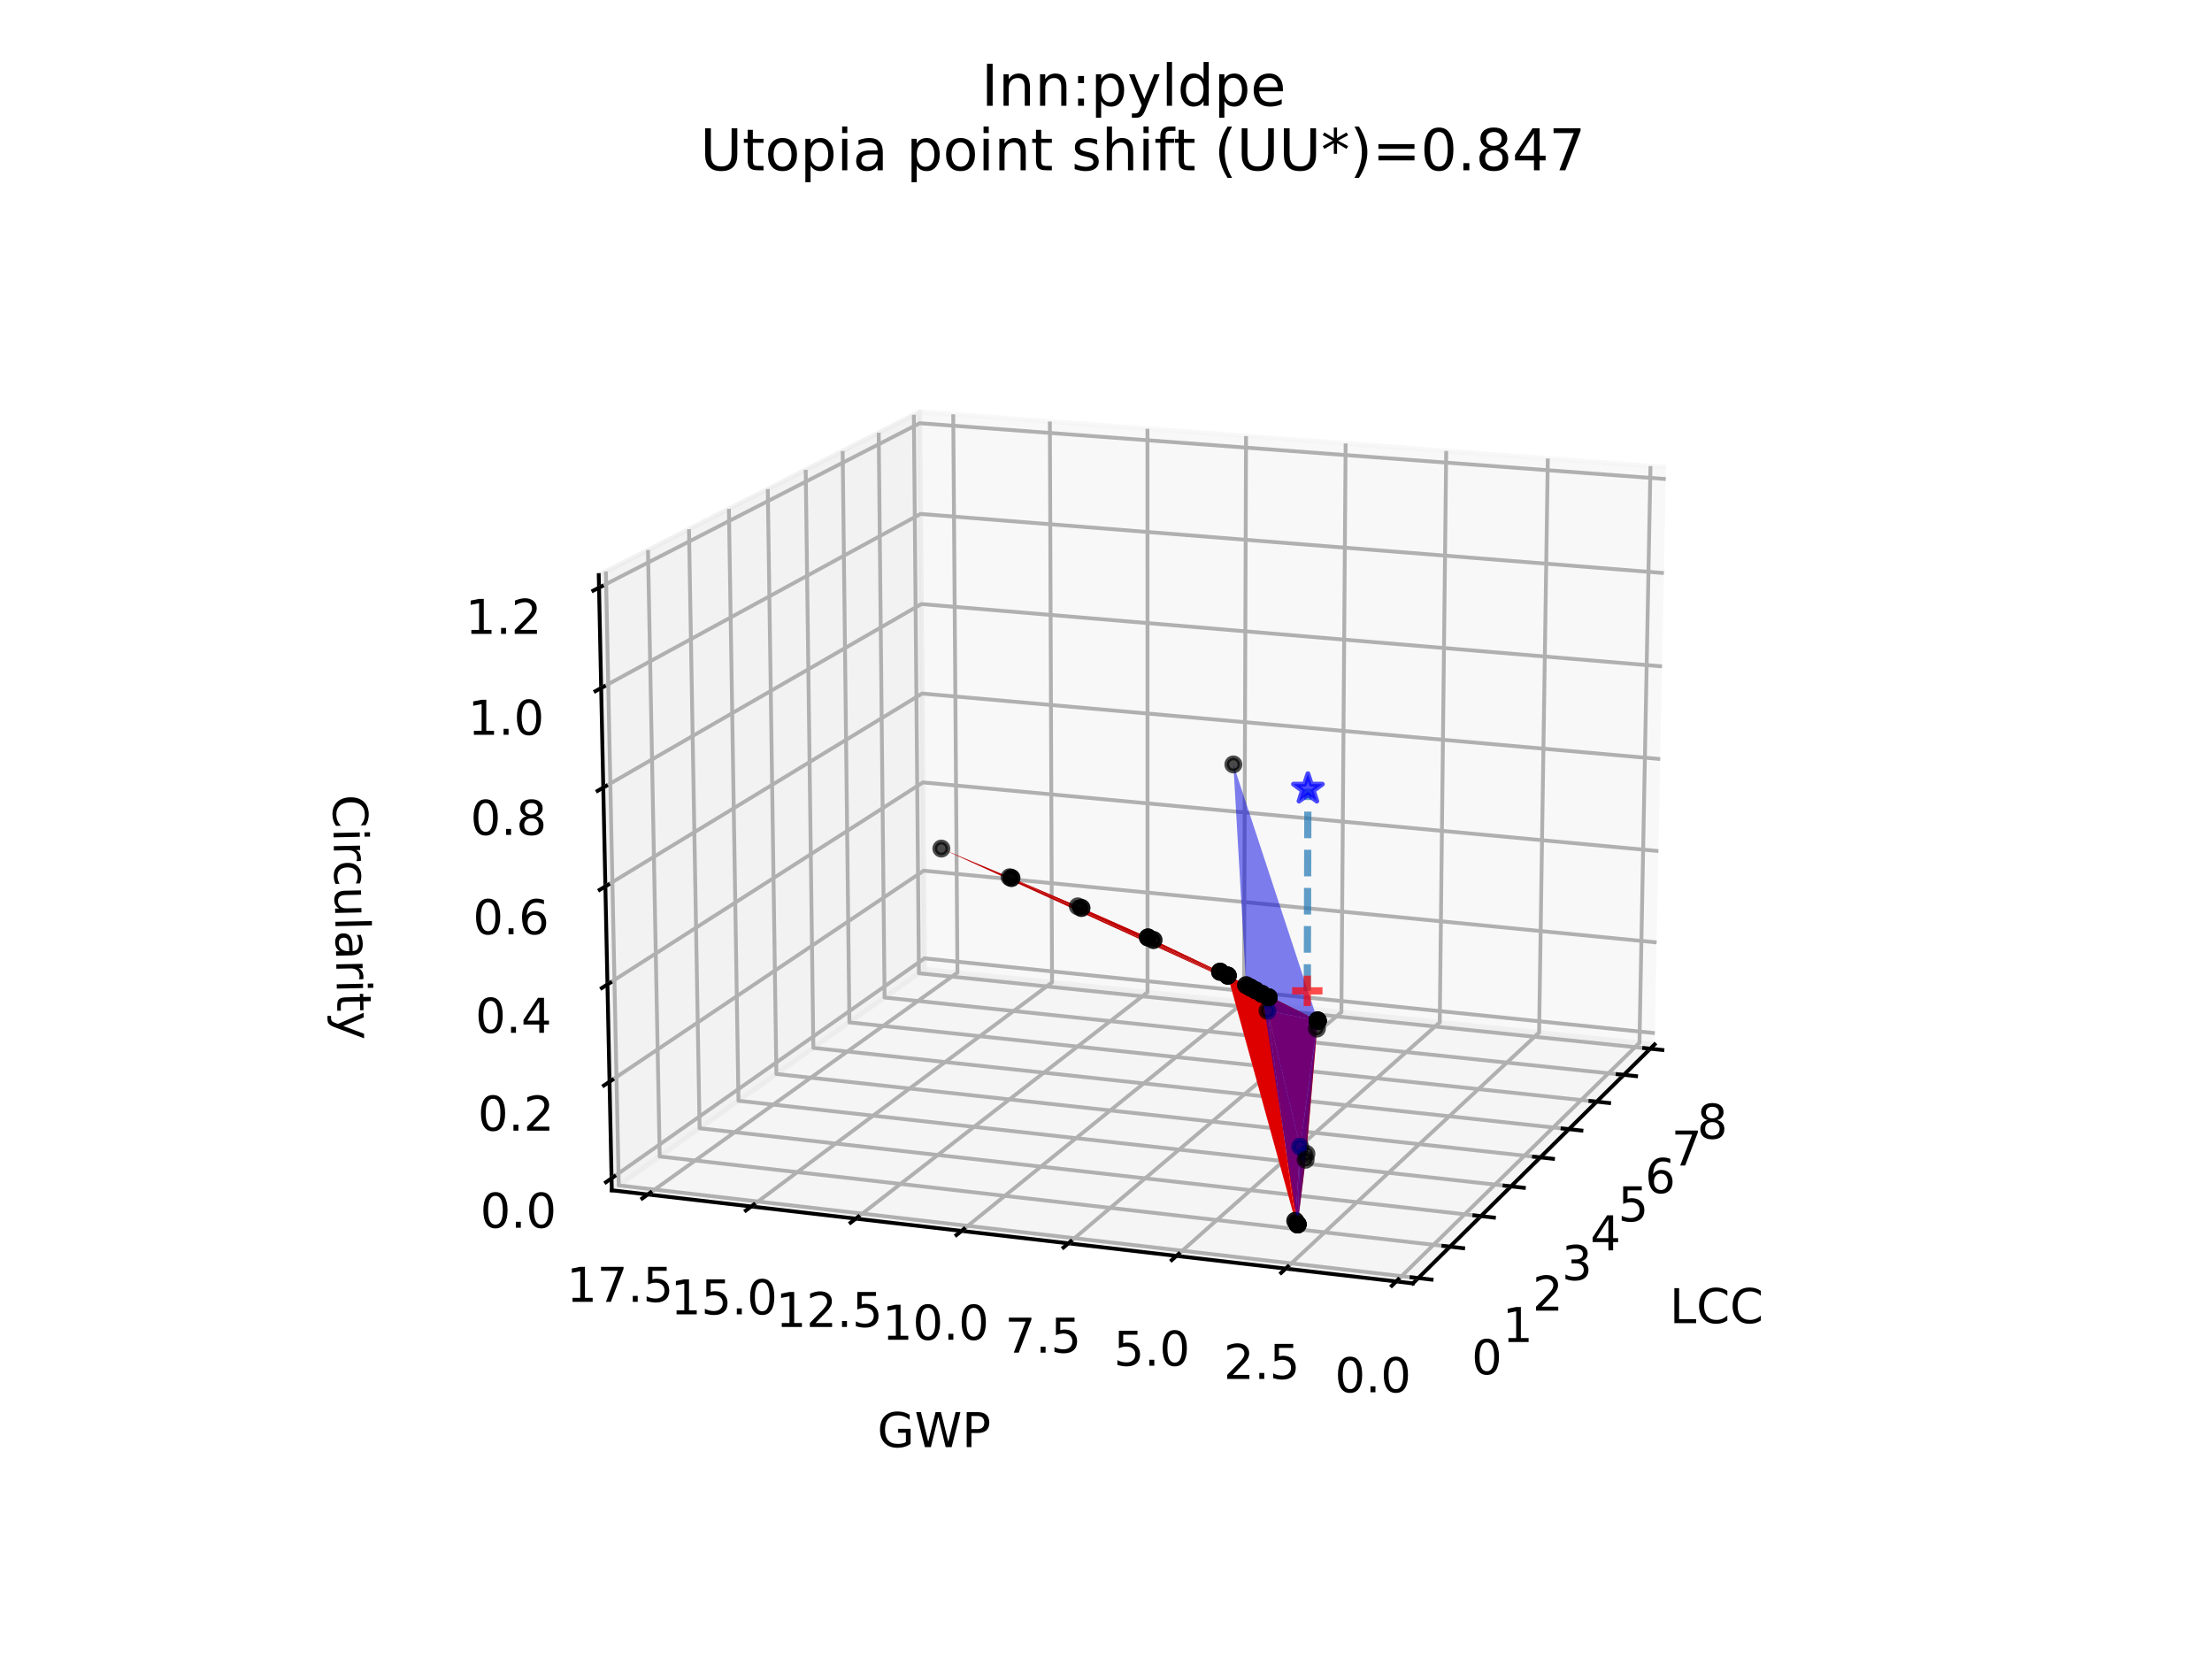 <?xml version="1.0" encoding="utf-8" standalone="no"?>
<!DOCTYPE svg PUBLIC "-//W3C//DTD SVG 1.1//EN"
  "http://www.w3.org/Graphics/SVG/1.1/DTD/svg11.dtd">
<!-- Created with matplotlib (https://matplotlib.org/) -->
<svg height="345.6pt" version="1.1" viewBox="0 0 460.8 345.6" width="460.8pt" xmlns="http://www.w3.org/2000/svg" xmlns:xlink="http://www.w3.org/1999/xlink">
 <defs>
  <style type="text/css">*{stroke-linecap:butt;stroke-linejoin:round;}</style>
 </defs>
 <g id="figure_1">
  <g id="patch_1">
   <path d="M 0 345.6 
L 460.8 345.6 
L 460.8 0 
L 0 0 
z
" style="fill:#ffffff;"/>
  </g>
  <g id="patch_2">
   <path d="M 103.104 307.584 
L 369.216 307.584 
L 369.216 41.472 
L 103.104 41.472 
z
" style="fill:#ffffff;"/>
  </g>
  <g id="pane3d_1">
   <g id="patch_3">
    <path d="M 344.681 217.574 
L 192.602 201.915 
L 191.576 85.791 
L 347.051 97.338 
" style="fill:#f2f2f2;opacity:0.5;stroke:#f2f2f2;stroke-linejoin:miter;"/>
   </g>
  </g>
  <g id="pane3d_2">
   <g id="patch_4">
    <path d="M 127.452 247.962 
L 192.602 201.915 
L 191.576 85.791 
L 124.732 119.801 
" style="fill:#e6e6e6;opacity:0.5;stroke:#e6e6e6;stroke-linejoin:miter;"/>
   </g>
  </g>
  <g id="pane3d_3">
   <g id="patch_5">
    <path d="M 294.32 267.355 
L 344.681 217.574 
L 192.602 201.915 
L 127.452 247.962 
" style="fill:#ececec;opacity:0.5;stroke:#ececec;stroke-linejoin:miter;"/>
   </g>
  </g>
  <g id="axis3d_1">
   <g id="line2d_1">
    <path d="M 344.681 217.574 
L 294.32 267.355 
" style="fill:none;stroke:#000000;stroke-linecap:square;stroke-width:0.8;"/>
   </g>
   <g id="text_1">
    <!-- LCC -->
    <g transform="translate(347.82 275.633)scale(0.1 -0.1)">
     <defs>
      <path d="M 9.812 72.906 
L 19.672 72.906 
L 19.672 8.297 
L 55.172 8.297 
L 55.172 0 
L 9.812 0 
z
" id="DejaVuSans-76"/>
      <path d="M 64.406 67.281 
L 64.406 56.891 
Q 59.422 61.531 53.781 63.812 
Q 48.141 66.109 41.797 66.109 
Q 29.297 66.109 22.656 58.469 
Q 16.016 50.828 16.016 36.375 
Q 16.016 21.969 22.656 14.328 
Q 29.297 6.688 41.797 6.688 
Q 48.141 6.688 53.781 8.984 
Q 59.422 11.281 64.406 15.922 
L 64.406 5.609 
Q 59.234 2.094 53.438 0.328 
Q 47.656 -1.422 41.219 -1.422 
Q 24.656 -1.422 15.125 8.703 
Q 5.609 18.844 5.609 36.375 
Q 5.609 53.953 15.125 64.078 
Q 24.656 74.219 41.219 74.219 
Q 47.75 74.219 53.531 72.484 
Q 59.328 70.75 64.406 67.281 
z
" id="DejaVuSans-67"/>
     </defs>
     <use xlink:href="#DejaVuSans-76"/>
     <use x="55.713" xlink:href="#DejaVuSans-67"/>
     <use x="125.537" xlink:href="#DejaVuSans-67"/>
    </g>
   </g>
   <g id="Line3DCollection_1">
    <path d="M 295.441 266.247 
L 128.896 246.941 
L 126.217 119.045 
" style="fill:none;stroke:#b0b0b0;stroke-width:0.8;"/>
    <path d="M 302.058 259.706 
L 137.427 240.912 
L 134.988 114.583 
" style="fill:none;stroke:#b0b0b0;stroke-width:0.8;"/>
    <path d="M 308.498 253.34 
L 145.739 235.037 
L 143.526 110.238 
" style="fill:none;stroke:#b0b0b0;stroke-width:0.8;"/>
    <path d="M 314.767 247.143 
L 153.838 229.313 
L 151.843 106.007 
" style="fill:none;stroke:#b0b0b0;stroke-width:0.8;"/>
    <path d="M 320.872 241.108 
L 161.734 223.732 
L 159.945 101.884 
" style="fill:none;stroke:#b0b0b0;stroke-width:0.8;"/>
    <path d="M 326.82 235.229 
L 169.434 218.29 
L 167.842 97.867 
" style="fill:none;stroke:#b0b0b0;stroke-width:0.8;"/>
    <path d="M 332.616 229.5 
L 176.944 212.982 
L 175.541 93.95 
" style="fill:none;stroke:#b0b0b0;stroke-width:0.8;"/>
    <path d="M 338.266 223.915 
L 184.273 207.802 
L 183.049 90.13 
" style="fill:none;stroke:#b0b0b0;stroke-width:0.8;"/>
    <path d="M 343.776 218.468 
L 191.427 202.746 
L 190.373 86.403 
" style="fill:none;stroke:#b0b0b0;stroke-width:0.8;"/>
   </g>
   <g id="xtick_1">
    <g id="line2d_2">
     <path d="M 294.053 266.086 
L 298.219 266.569 
" style="fill:none;stroke:#000000;stroke-linecap:square;stroke-width:0.8;"/>
    </g>
    <g id="text_2">
     <!-- 0 -->
     <g transform="translate(306.563 286.288)scale(0.1 -0.1)">
      <defs>
       <path d="M 31.781 66.406 
Q 24.172 66.406 20.328 58.906 
Q 16.5 51.422 16.5 36.375 
Q 16.5 21.391 20.328 13.891 
Q 24.172 6.391 31.781 6.391 
Q 39.453 6.391 43.281 13.891 
Q 47.125 21.391 47.125 36.375 
Q 47.125 51.422 43.281 58.906 
Q 39.453 66.406 31.781 66.406 
z
M 31.781 74.219 
Q 44.047 74.219 50.516 64.516 
Q 56.984 54.828 56.984 36.375 
Q 56.984 17.969 50.516 8.266 
Q 44.047 -1.422 31.781 -1.422 
Q 19.531 -1.422 13.062 8.266 
Q 6.594 17.969 6.594 36.375 
Q 6.594 54.828 13.062 64.516 
Q 19.531 74.219 31.781 74.219 
z
" id="DejaVuSans-48"/>
      </defs>
      <use xlink:href="#DejaVuSans-48"/>
     </g>
    </g>
   </g>
   <g id="xtick_2">
    <g id="line2d_3">
     <path d="M 300.687 259.549 
L 304.803 260.019 
" style="fill:none;stroke:#000000;stroke-linecap:square;stroke-width:0.8;"/>
    </g>
    <g id="text_3">
     <!-- 1 -->
     <g transform="translate(312.995 279.568)scale(0.1 -0.1)">
      <defs>
       <path d="M 12.406 8.297 
L 28.516 8.297 
L 28.516 63.922 
L 10.984 60.406 
L 10.984 69.391 
L 28.422 72.906 
L 38.281 72.906 
L 38.281 8.297 
L 54.391 8.297 
L 54.391 0 
L 12.406 0 
z
" id="DejaVuSans-49"/>
      </defs>
      <use xlink:href="#DejaVuSans-49"/>
     </g>
    </g>
   </g>
   <g id="xtick_3">
    <g id="line2d_4">
     <path d="M 307.143 253.188 
L 311.21 253.645 
" style="fill:none;stroke:#000000;stroke-linecap:square;stroke-width:0.8;"/>
    </g>
    <g id="text_4">
     <!-- 2 -->
     <g transform="translate(319.254 273.029)scale(0.1 -0.1)">
      <defs>
       <path d="M 19.188 8.297 
L 53.609 8.297 
L 53.609 0 
L 7.328 0 
L 7.328 8.297 
Q 12.938 14.109 22.625 23.891 
Q 32.328 33.688 34.812 36.531 
Q 39.547 41.844 41.422 45.531 
Q 43.312 49.219 43.312 52.781 
Q 43.312 58.594 39.234 62.25 
Q 35.156 65.922 28.609 65.922 
Q 23.969 65.922 18.812 64.312 
Q 13.672 62.703 7.812 59.422 
L 7.812 69.391 
Q 13.766 71.781 18.938 73 
Q 24.125 74.219 28.422 74.219 
Q 39.75 74.219 46.484 68.547 
Q 53.219 62.891 53.219 53.422 
Q 53.219 48.922 51.531 44.891 
Q 49.859 40.875 45.406 35.406 
Q 44.188 33.984 37.641 27.219 
Q 31.109 20.453 19.188 8.297 
z
" id="DejaVuSans-50"/>
      </defs>
      <use xlink:href="#DejaVuSans-50"/>
     </g>
    </g>
   </g>
   <g id="xtick_4">
    <g id="line2d_5">
     <path d="M 313.428 246.995 
L 317.447 247.44 
" style="fill:none;stroke:#000000;stroke-linecap:square;stroke-width:0.8;"/>
    </g>
    <g id="text_5">
     <!-- 3 -->
     <g transform="translate(325.347 266.663)scale(0.1 -0.1)">
      <defs>
       <path d="M 40.578 39.312 
Q 47.656 37.797 51.625 33 
Q 55.609 28.219 55.609 21.188 
Q 55.609 10.406 48.188 4.484 
Q 40.766 -1.422 27.094 -1.422 
Q 22.516 -1.422 17.656 -0.516 
Q 12.797 0.391 7.625 2.203 
L 7.625 11.719 
Q 11.719 9.328 16.594 8.109 
Q 21.484 6.891 26.812 6.891 
Q 36.078 6.891 40.938 10.547 
Q 45.797 14.203 45.797 21.188 
Q 45.797 27.641 41.281 31.266 
Q 36.766 34.906 28.719 34.906 
L 20.219 34.906 
L 20.219 43.016 
L 29.109 43.016 
Q 36.375 43.016 40.234 45.922 
Q 44.094 48.828 44.094 54.297 
Q 44.094 59.906 40.109 62.906 
Q 36.141 65.922 28.719 65.922 
Q 24.656 65.922 20.016 65.031 
Q 15.375 64.156 9.812 62.312 
L 9.812 71.094 
Q 15.438 72.656 20.344 73.438 
Q 25.25 74.219 29.594 74.219 
Q 40.828 74.219 47.359 69.109 
Q 53.906 64.016 53.906 55.328 
Q 53.906 49.266 50.438 45.094 
Q 46.969 40.922 40.578 39.312 
z
" id="DejaVuSans-51"/>
      </defs>
      <use xlink:href="#DejaVuSans-51"/>
     </g>
    </g>
   </g>
   <g id="xtick_5">
    <g id="line2d_6">
     <path d="M 319.549 240.964 
L 323.521 241.398 
" style="fill:none;stroke:#000000;stroke-linecap:square;stroke-width:0.8;"/>
    </g>
    <g id="text_6">
     <!-- 4 -->
     <g transform="translate(331.28 260.464)scale(0.1 -0.1)">
      <defs>
       <path d="M 37.797 64.312 
L 12.891 25.391 
L 37.797 25.391 
z
M 35.203 72.906 
L 47.609 72.906 
L 47.609 25.391 
L 58.016 25.391 
L 58.016 17.188 
L 47.609 17.188 
L 47.609 0 
L 37.797 0 
L 37.797 17.188 
L 4.891 17.188 
L 4.891 26.703 
z
" id="DejaVuSans-52"/>
      </defs>
      <use xlink:href="#DejaVuSans-52"/>
     </g>
    </g>
   </g>
   <g id="xtick_6">
    <g id="line2d_7">
     <path d="M 325.512 235.089 
L 329.438 235.511 
" style="fill:none;stroke:#000000;stroke-linecap:square;stroke-width:0.8;"/>
    </g>
    <g id="text_7">
     <!-- 5 -->
     <g transform="translate(337.06 254.425)scale(0.1 -0.1)">
      <defs>
       <path d="M 10.797 72.906 
L 49.516 72.906 
L 49.516 64.594 
L 19.828 64.594 
L 19.828 46.734 
Q 21.969 47.469 24.109 47.828 
Q 26.266 48.188 28.422 48.188 
Q 40.625 48.188 47.75 41.5 
Q 54.891 34.812 54.891 23.391 
Q 54.891 11.625 47.562 5.094 
Q 40.234 -1.422 26.906 -1.422 
Q 22.312 -1.422 17.547 -0.641 
Q 12.797 0.141 7.719 1.703 
L 7.719 11.625 
Q 12.109 9.234 16.797 8.062 
Q 21.484 6.891 26.703 6.891 
Q 35.156 6.891 40.078 11.328 
Q 45.016 15.766 45.016 23.391 
Q 45.016 31 40.078 35.438 
Q 35.156 39.891 26.703 39.891 
Q 22.75 39.891 18.812 39.016 
Q 14.891 38.141 10.797 36.281 
z
" id="DejaVuSans-53"/>
      </defs>
      <use xlink:href="#DejaVuSans-53"/>
     </g>
    </g>
   </g>
   <g id="xtick_7">
    <g id="line2d_8">
     <path d="M 331.322 229.363 
L 335.204 229.775 
" style="fill:none;stroke:#000000;stroke-linecap:square;stroke-width:0.8;"/>
    </g>
    <g id="text_8">
     <!-- 6 -->
     <g transform="translate(342.692 248.54)scale(0.1 -0.1)">
      <defs>
       <path d="M 33.016 40.375 
Q 26.375 40.375 22.484 35.828 
Q 18.609 31.297 18.609 23.391 
Q 18.609 15.531 22.484 10.953 
Q 26.375 6.391 33.016 6.391 
Q 39.656 6.391 43.531 10.953 
Q 47.406 15.531 47.406 23.391 
Q 47.406 31.297 43.531 35.828 
Q 39.656 40.375 33.016 40.375 
z
M 52.594 71.297 
L 52.594 62.312 
Q 48.875 64.062 45.094 64.984 
Q 41.312 65.922 37.594 65.922 
Q 27.828 65.922 22.672 59.328 
Q 17.531 52.734 16.797 39.406 
Q 19.672 43.656 24.016 45.922 
Q 28.375 48.188 33.594 48.188 
Q 44.578 48.188 50.953 41.516 
Q 57.328 34.859 57.328 23.391 
Q 57.328 12.156 50.688 5.359 
Q 44.047 -1.422 33.016 -1.422 
Q 20.359 -1.422 13.672 8.266 
Q 6.984 17.969 6.984 36.375 
Q 6.984 53.656 15.188 63.938 
Q 23.391 74.219 37.203 74.219 
Q 40.922 74.219 44.703 73.484 
Q 48.484 72.75 52.594 71.297 
z
" id="DejaVuSans-54"/>
      </defs>
      <use xlink:href="#DejaVuSans-54"/>
     </g>
    </g>
   </g>
   <g id="xtick_8">
    <g id="line2d_9">
     <path d="M 336.987 223.781 
L 340.825 224.182 
" style="fill:none;stroke:#000000;stroke-linecap:square;stroke-width:0.8;"/>
    </g>
    <g id="text_9">
     <!-- 7 -->
     <g transform="translate(348.183 242.803)scale(0.1 -0.1)">
      <defs>
       <path d="M 8.203 72.906 
L 55.078 72.906 
L 55.078 68.703 
L 28.609 0 
L 18.312 0 
L 43.219 64.594 
L 8.203 64.594 
z
" id="DejaVuSans-55"/>
      </defs>
      <use xlink:href="#DejaVuSans-55"/>
     </g>
    </g>
   </g>
   <g id="xtick_9">
    <g id="line2d_10">
     <path d="M 342.511 218.338 
L 346.306 218.729 
" style="fill:none;stroke:#000000;stroke-linecap:square;stroke-width:0.8;"/>
    </g>
    <g id="text_10">
     <!-- 8 -->
     <g transform="translate(353.537 237.209)scale(0.1 -0.1)">
      <defs>
       <path d="M 31.781 34.625 
Q 24.75 34.625 20.719 30.859 
Q 16.703 27.094 16.703 20.516 
Q 16.703 13.922 20.719 10.156 
Q 24.75 6.391 31.781 6.391 
Q 38.812 6.391 42.859 10.172 
Q 46.922 13.969 46.922 20.516 
Q 46.922 27.094 42.891 30.859 
Q 38.875 34.625 31.781 34.625 
z
M 21.922 38.812 
Q 15.578 40.375 12.031 44.719 
Q 8.5 49.078 8.5 55.328 
Q 8.5 64.062 14.719 69.141 
Q 20.953 74.219 31.781 74.219 
Q 42.672 74.219 48.875 69.141 
Q 55.078 64.062 55.078 55.328 
Q 55.078 49.078 51.531 44.719 
Q 48 40.375 41.703 38.812 
Q 48.828 37.156 52.797 32.312 
Q 56.781 27.484 56.781 20.516 
Q 56.781 9.906 50.312 4.234 
Q 43.844 -1.422 31.781 -1.422 
Q 19.734 -1.422 13.25 4.234 
Q 6.781 9.906 6.781 20.516 
Q 6.781 27.484 10.781 32.312 
Q 14.797 37.156 21.922 38.812 
z
M 18.312 54.391 
Q 18.312 48.734 21.844 45.562 
Q 25.391 42.391 31.781 42.391 
Q 38.141 42.391 41.719 45.562 
Q 45.312 48.734 45.312 54.391 
Q 45.312 60.062 41.719 63.234 
Q 38.141 66.406 31.781 66.406 
Q 25.391 66.406 21.844 63.234 
Q 18.312 60.062 18.312 54.391 
z
" id="DejaVuSans-56"/>
      </defs>
      <use xlink:href="#DejaVuSans-56"/>
     </g>
    </g>
   </g>
  </g>
  <g id="axis3d_2">
   <g id="line2d_11">
    <path d="M 127.452 247.962 
L 294.32 267.355 
" style="fill:none;stroke:#000000;stroke-linecap:square;stroke-width:0.8;"/>
   </g>
   <g id="text_11">
    <!-- GWP -->
    <g transform="translate(182.763 301.46)scale(0.1 -0.1)">
     <defs>
      <path d="M 59.516 10.406 
L 59.516 29.984 
L 43.406 29.984 
L 43.406 38.094 
L 69.281 38.094 
L 69.281 6.781 
Q 63.578 2.734 56.688 0.656 
Q 49.812 -1.422 42 -1.422 
Q 24.906 -1.422 15.25 8.562 
Q 5.609 18.562 5.609 36.375 
Q 5.609 54.25 15.25 64.234 
Q 24.906 74.219 42 74.219 
Q 49.125 74.219 55.547 72.453 
Q 61.969 70.703 67.391 67.281 
L 67.391 56.781 
Q 61.922 61.422 55.766 63.766 
Q 49.609 66.109 42.828 66.109 
Q 29.438 66.109 22.719 58.641 
Q 16.016 51.172 16.016 36.375 
Q 16.016 21.625 22.719 14.156 
Q 29.438 6.688 42.828 6.688 
Q 48.047 6.688 52.141 7.594 
Q 56.25 8.5 59.516 10.406 
z
" id="DejaVuSans-71"/>
      <path d="M 3.328 72.906 
L 13.281 72.906 
L 28.609 11.281 
L 43.891 72.906 
L 54.984 72.906 
L 70.312 11.281 
L 85.594 72.906 
L 95.609 72.906 
L 77.297 0 
L 64.891 0 
L 49.516 63.281 
L 33.984 0 
L 21.578 0 
z
" id="DejaVuSans-87"/>
      <path d="M 19.672 64.797 
L 19.672 37.406 
L 32.078 37.406 
Q 38.969 37.406 42.719 40.969 
Q 46.484 44.531 46.484 51.125 
Q 46.484 57.672 42.719 61.234 
Q 38.969 64.797 32.078 64.797 
z
M 9.812 72.906 
L 32.078 72.906 
Q 44.344 72.906 50.609 67.359 
Q 56.891 61.812 56.891 51.125 
Q 56.891 40.328 50.609 34.812 
Q 44.344 29.297 32.078 29.297 
L 19.672 29.297 
L 19.672 0 
L 9.812 0 
z
" id="DejaVuSans-80"/>
     </defs>
     <use xlink:href="#DejaVuSans-71"/>
     <use x="77.49" xlink:href="#DejaVuSans-87"/>
     <use x="176.367" xlink:href="#DejaVuSans-80"/>
    </g>
   </g>
   <g id="Line3DCollection_2">
    <path d="M 343.825 97.098 
L 341.527 217.249 
L 290.846 266.951 
" style="fill:none;stroke:#b0b0b0;stroke-width:0.8;"/>
    <path d="M 322.44 95.51 
L 320.624 215.097 
L 267.831 264.276 
" style="fill:none;stroke:#b0b0b0;stroke-width:0.8;"/>
    <path d="M 301.272 93.938 
L 299.928 212.966 
L 245.071 261.631 
" style="fill:none;stroke:#b0b0b0;stroke-width:0.8;"/>
    <path d="M 280.318 92.382 
L 279.436 210.856 
L 222.561 259.015 
" style="fill:none;stroke:#b0b0b0;stroke-width:0.8;"/>
    <path d="M 259.575 90.841 
L 259.146 208.767 
L 200.296 256.428 
" style="fill:none;stroke:#b0b0b0;stroke-width:0.8;"/>
    <path d="M 239.039 89.316 
L 239.054 206.698 
L 178.274 253.868 
" style="fill:none;stroke:#b0b0b0;stroke-width:0.8;"/>
    <path d="M 218.706 87.806 
L 219.157 204.65 
L 156.49 251.336 
" style="fill:none;stroke:#b0b0b0;stroke-width:0.8;"/>
    <path d="M 198.575 86.311 
L 199.454 202.621 
L 134.94 248.832 
" style="fill:none;stroke:#b0b0b0;stroke-width:0.8;"/>
   </g>
   <g id="xtick_10">
    <g id="line2d_12">
     <path d="M 291.298 266.508 
L 289.94 267.84 
" style="fill:none;stroke:#000000;stroke-linecap:square;stroke-width:0.8;"/>
    </g>
    <g id="text_12">
     <!-- 0.0 -->
     <g transform="translate(278.065 290.034)scale(0.1 -0.1)">
      <defs>
       <path d="M 10.688 12.406 
L 21 12.406 
L 21 0 
L 10.688 0 
z
" id="DejaVuSans-46"/>
      </defs>
      <use xlink:href="#DejaVuSans-48"/>
      <use x="63.623" xlink:href="#DejaVuSans-46"/>
      <use x="95.41" xlink:href="#DejaVuSans-48"/>
     </g>
    </g>
   </g>
   <g id="xtick_11">
    <g id="line2d_13">
     <path d="M 268.302 263.838 
L 266.888 265.155 
" style="fill:none;stroke:#000000;stroke-linecap:square;stroke-width:0.8;"/>
    </g>
    <g id="text_13">
     <!-- 2.5 -->
     <g transform="translate(254.904 287.253)scale(0.1 -0.1)">
      <use xlink:href="#DejaVuSans-50"/>
      <use x="63.623" xlink:href="#DejaVuSans-46"/>
      <use x="95.41" xlink:href="#DejaVuSans-53"/>
     </g>
    </g>
   </g>
   <g id="xtick_12">
    <g id="line2d_14">
     <path d="M 245.559 261.198 
L 244.091 262.5 
" style="fill:none;stroke:#000000;stroke-linecap:square;stroke-width:0.8;"/>
    </g>
    <g id="text_14">
     <!-- 5.0 -->
     <g transform="translate(232.001 284.502)scale(0.1 -0.1)">
      <use xlink:href="#DejaVuSans-53"/>
      <use x="63.623" xlink:href="#DejaVuSans-46"/>
      <use x="95.41" xlink:href="#DejaVuSans-48"/>
     </g>
    </g>
   </g>
   <g id="xtick_13">
    <g id="line2d_15">
     <path d="M 223.067 258.587 
L 221.546 259.874 
" style="fill:none;stroke:#000000;stroke-linecap:square;stroke-width:0.8;"/>
    </g>
    <g id="text_15">
     <!-- 7.5 -->
     <g transform="translate(209.351 281.782)scale(0.1 -0.1)">
      <use xlink:href="#DejaVuSans-55"/>
      <use x="63.623" xlink:href="#DejaVuSans-46"/>
      <use x="95.41" xlink:href="#DejaVuSans-53"/>
     </g>
    </g>
   </g>
   <g id="xtick_14">
    <g id="line2d_16">
     <path d="M 200.82 256.004 
L 199.247 257.278 
" style="fill:none;stroke:#000000;stroke-linecap:square;stroke-width:0.8;"/>
    </g>
    <g id="text_16">
     <!-- 10.0 -->
     <g transform="translate(183.77 279.092)scale(0.1 -0.1)">
      <use xlink:href="#DejaVuSans-49"/>
      <use x="63.623" xlink:href="#DejaVuSans-48"/>
      <use x="127.246" xlink:href="#DejaVuSans-46"/>
      <use x="159.033" xlink:href="#DejaVuSans-48"/>
     </g>
    </g>
   </g>
   <g id="xtick_15">
    <g id="line2d_17">
     <path d="M 178.814 253.449 
L 177.191 254.709 
" style="fill:none;stroke:#000000;stroke-linecap:square;stroke-width:0.8;"/>
    </g>
    <g id="text_17">
     <!-- 12.5 -->
     <g transform="translate(161.615 276.431)scale(0.1 -0.1)">
      <use xlink:href="#DejaVuSans-49"/>
      <use x="63.623" xlink:href="#DejaVuSans-50"/>
      <use x="127.246" xlink:href="#DejaVuSans-46"/>
      <use x="159.033" xlink:href="#DejaVuSans-53"/>
     </g>
    </g>
   </g>
   <g id="xtick_16">
    <g id="line2d_18">
     <path d="M 157.047 250.922 
L 155.374 252.168 
" style="fill:none;stroke:#000000;stroke-linecap:square;stroke-width:0.8;"/>
    </g>
    <g id="text_18">
     <!-- 15.0 -->
     <g transform="translate(139.702 273.8)scale(0.1 -0.1)">
      <use xlink:href="#DejaVuSans-49"/>
      <use x="63.623" xlink:href="#DejaVuSans-53"/>
      <use x="127.246" xlink:href="#DejaVuSans-46"/>
      <use x="159.033" xlink:href="#DejaVuSans-48"/>
     </g>
    </g>
   </g>
   <g id="xtick_17">
    <g id="line2d_19">
     <path d="M 135.513 248.422 
L 133.791 249.655 
" style="fill:none;stroke:#000000;stroke-linecap:square;stroke-width:0.8;"/>
    </g>
    <g id="text_19">
     <!-- 17.5 -->
     <g transform="translate(118.026 271.196)scale(0.1 -0.1)">
      <use xlink:href="#DejaVuSans-49"/>
      <use x="63.623" xlink:href="#DejaVuSans-55"/>
      <use x="127.246" xlink:href="#DejaVuSans-46"/>
      <use x="159.033" xlink:href="#DejaVuSans-53"/>
     </g>
    </g>
   </g>
  </g>
  <g id="axis3d_3">
   <g id="line2d_20">
    <path d="M 127.452 247.962 
L 124.732 119.801 
" style="fill:none;stroke:#000000;stroke-linecap:square;stroke-width:0.8;"/>
   </g>
   <g id="text_20">
    <!-- Circularity -->
    <g transform="translate(69.309 165.61)rotate(-271.216)scale(0.1 -0.1)">
     <defs>
      <path d="M 9.422 54.688 
L 18.406 54.688 
L 18.406 0 
L 9.422 0 
z
M 9.422 75.984 
L 18.406 75.984 
L 18.406 64.594 
L 9.422 64.594 
z
" id="DejaVuSans-105"/>
      <path d="M 41.109 46.297 
Q 39.594 47.172 37.812 47.578 
Q 36.031 48 33.891 48 
Q 26.266 48 22.188 43.047 
Q 18.109 38.094 18.109 28.812 
L 18.109 0 
L 9.078 0 
L 9.078 54.688 
L 18.109 54.688 
L 18.109 46.188 
Q 20.953 51.172 25.484 53.578 
Q 30.031 56 36.531 56 
Q 37.453 56 38.578 55.875 
Q 39.703 55.766 41.062 55.516 
z
" id="DejaVuSans-114"/>
      <path d="M 48.781 52.594 
L 48.781 44.188 
Q 44.969 46.297 41.141 47.344 
Q 37.312 48.391 33.406 48.391 
Q 24.656 48.391 19.812 42.844 
Q 14.984 37.312 14.984 27.297 
Q 14.984 17.281 19.812 11.734 
Q 24.656 6.203 33.406 6.203 
Q 37.312 6.203 41.141 7.25 
Q 44.969 8.297 48.781 10.406 
L 48.781 2.094 
Q 45.016 0.344 40.984 -0.531 
Q 36.969 -1.422 32.422 -1.422 
Q 20.062 -1.422 12.781 6.344 
Q 5.516 14.109 5.516 27.297 
Q 5.516 40.672 12.859 48.328 
Q 20.219 56 33.016 56 
Q 37.156 56 41.109 55.141 
Q 45.062 54.297 48.781 52.594 
z
" id="DejaVuSans-99"/>
      <path d="M 8.5 21.578 
L 8.5 54.688 
L 17.484 54.688 
L 17.484 21.922 
Q 17.484 14.156 20.5 10.266 
Q 23.531 6.391 29.594 6.391 
Q 36.859 6.391 41.078 11.031 
Q 45.312 15.672 45.312 23.688 
L 45.312 54.688 
L 54.297 54.688 
L 54.297 0 
L 45.312 0 
L 45.312 8.406 
Q 42.047 3.422 37.719 1 
Q 33.406 -1.422 27.688 -1.422 
Q 18.266 -1.422 13.375 4.438 
Q 8.5 10.297 8.5 21.578 
z
M 31.109 56 
z
" id="DejaVuSans-117"/>
      <path d="M 9.422 75.984 
L 18.406 75.984 
L 18.406 0 
L 9.422 0 
z
" id="DejaVuSans-108"/>
      <path d="M 34.281 27.484 
Q 23.391 27.484 19.188 25 
Q 14.984 22.516 14.984 16.5 
Q 14.984 11.719 18.141 8.906 
Q 21.297 6.109 26.703 6.109 
Q 34.188 6.109 38.703 11.406 
Q 43.219 16.703 43.219 25.484 
L 43.219 27.484 
z
M 52.203 31.203 
L 52.203 0 
L 43.219 0 
L 43.219 8.297 
Q 40.141 3.328 35.547 0.953 
Q 30.953 -1.422 24.312 -1.422 
Q 15.922 -1.422 10.953 3.297 
Q 6 8.016 6 15.922 
Q 6 25.141 12.172 29.828 
Q 18.359 34.516 30.609 34.516 
L 43.219 34.516 
L 43.219 35.406 
Q 43.219 41.609 39.141 45 
Q 35.062 48.391 27.688 48.391 
Q 23 48.391 18.547 47.266 
Q 14.109 46.141 10.016 43.891 
L 10.016 52.203 
Q 14.938 54.109 19.578 55.047 
Q 24.219 56 28.609 56 
Q 40.484 56 46.344 49.844 
Q 52.203 43.703 52.203 31.203 
z
" id="DejaVuSans-97"/>
      <path d="M 18.312 70.219 
L 18.312 54.688 
L 36.812 54.688 
L 36.812 47.703 
L 18.312 47.703 
L 18.312 18.016 
Q 18.312 11.328 20.141 9.422 
Q 21.969 7.516 27.594 7.516 
L 36.812 7.516 
L 36.812 0 
L 27.594 0 
Q 17.188 0 13.234 3.875 
Q 9.281 7.766 9.281 18.016 
L 9.281 47.703 
L 2.688 47.703 
L 2.688 54.688 
L 9.281 54.688 
L 9.281 70.219 
z
" id="DejaVuSans-116"/>
      <path d="M 32.172 -5.078 
Q 28.375 -14.844 24.75 -17.812 
Q 21.141 -20.797 15.094 -20.797 
L 7.906 -20.797 
L 7.906 -13.281 
L 13.188 -13.281 
Q 16.891 -13.281 18.938 -11.516 
Q 21 -9.766 23.484 -3.219 
L 25.094 0.875 
L 2.984 54.688 
L 12.5 54.688 
L 29.594 11.922 
L 46.688 54.688 
L 56.203 54.688 
z
" id="DejaVuSans-121"/>
     </defs>
     <use xlink:href="#DejaVuSans-67"/>
     <use x="69.824" xlink:href="#DejaVuSans-105"/>
     <use x="97.607" xlink:href="#DejaVuSans-114"/>
     <use x="136.471" xlink:href="#DejaVuSans-99"/>
     <use x="191.451" xlink:href="#DejaVuSans-117"/>
     <use x="254.83" xlink:href="#DejaVuSans-108"/>
     <use x="282.613" xlink:href="#DejaVuSans-97"/>
     <use x="343.893" xlink:href="#DejaVuSans-114"/>
     <use x="385.006" xlink:href="#DejaVuSans-105"/>
     <use x="412.789" xlink:href="#DejaVuSans-116"/>
     <use x="451.998" xlink:href="#DejaVuSans-121"/>
    </g>
   </g>
   <g id="Line3DCollection_3">
    <path d="M 127.399 245.458 
L 192.582 199.641 
L 344.727 215.221 
" style="fill:none;stroke:#b0b0b0;stroke-width:0.8;"/>
    <path d="M 126.972 225.342 
L 192.421 181.379 
L 345.099 196.325 
" style="fill:none;stroke:#b0b0b0;stroke-width:0.8;"/>
    <path d="M 126.542 205.073 
L 192.258 162.992 
L 345.475 177.294 
" style="fill:none;stroke:#b0b0b0;stroke-width:0.8;"/>
    <path d="M 126.108 184.648 
L 192.095 144.478 
L 345.853 158.127 
" style="fill:none;stroke:#b0b0b0;stroke-width:0.8;"/>
    <path d="M 125.672 164.066 
L 191.93 125.836 
L 346.233 138.823 
" style="fill:none;stroke:#b0b0b0;stroke-width:0.8;"/>
    <path d="M 125.231 143.326 
L 191.764 107.065 
L 346.617 119.379 
" style="fill:none;stroke:#b0b0b0;stroke-width:0.8;"/>
    <path d="M 124.788 122.425 
L 191.597 88.163 
L 347.003 99.796 
" style="fill:none;stroke:#b0b0b0;stroke-width:0.8;"/>
   </g>
   <g id="xtick_18">
    <g id="line2d_21">
     <path d="M 127.978 245.051 
L 126.239 246.274 
" style="fill:none;stroke:#000000;stroke-linecap:square;stroke-width:0.8;"/>
    </g>
    <g id="text_21">
     <!-- 0.0 -->
     <g transform="translate(100.033 255.757)scale(0.1 -0.1)">
      <use xlink:href="#DejaVuSans-48"/>
      <use x="63.623" xlink:href="#DejaVuSans-46"/>
      <use x="95.41" xlink:href="#DejaVuSans-48"/>
     </g>
    </g>
   </g>
   <g id="xtick_19">
    <g id="line2d_22">
     <path d="M 127.553 224.952 
L 125.807 226.125 
" style="fill:none;stroke:#000000;stroke-linecap:square;stroke-width:0.8;"/>
    </g>
    <g id="text_22">
     <!-- 0.2 -->
     <g transform="translate(99.529 235.533)scale(0.1 -0.1)">
      <use xlink:href="#DejaVuSans-48"/>
      <use x="63.623" xlink:href="#DejaVuSans-46"/>
      <use x="95.41" xlink:href="#DejaVuSans-50"/>
     </g>
    </g>
   </g>
   <g id="xtick_20">
    <g id="line2d_23">
     <path d="M 127.126 204.699 
L 125.371 205.822 
" style="fill:none;stroke:#000000;stroke-linecap:square;stroke-width:0.8;"/>
    </g>
    <g id="text_23">
     <!-- 0.4 -->
     <g transform="translate(99.022 215.154)scale(0.1 -0.1)">
      <use xlink:href="#DejaVuSans-48"/>
      <use x="63.623" xlink:href="#DejaVuSans-46"/>
      <use x="95.41" xlink:href="#DejaVuSans-52"/>
     </g>
    </g>
   </g>
   <g id="xtick_21">
    <g id="line2d_24">
     <path d="M 126.695 184.291 
L 124.932 185.364 
" style="fill:none;stroke:#000000;stroke-linecap:square;stroke-width:0.8;"/>
    </g>
    <g id="text_24">
     <!-- 0.6 -->
     <g transform="translate(98.51 194.618)scale(0.1 -0.1)">
      <use xlink:href="#DejaVuSans-48"/>
      <use x="63.623" xlink:href="#DejaVuSans-46"/>
      <use x="95.41" xlink:href="#DejaVuSans-54"/>
     </g>
    </g>
   </g>
   <g id="xtick_22">
    <g id="line2d_25">
     <path d="M 126.261 163.726 
L 124.49 164.748 
" style="fill:none;stroke:#000000;stroke-linecap:square;stroke-width:0.8;"/>
    </g>
    <g id="text_25">
     <!-- 0.8 -->
     <g transform="translate(97.995 173.922)scale(0.1 -0.1)">
      <use xlink:href="#DejaVuSans-48"/>
      <use x="63.623" xlink:href="#DejaVuSans-46"/>
      <use x="95.41" xlink:href="#DejaVuSans-56"/>
     </g>
    </g>
   </g>
   <g id="xtick_23">
    <g id="line2d_26">
     <path d="M 125.823 143.003 
L 124.045 143.973 
" style="fill:none;stroke:#000000;stroke-linecap:square;stroke-width:0.8;"/>
    </g>
    <g id="text_26">
     <!-- 1.0 -->
     <g transform="translate(97.476 153.066)scale(0.1 -0.1)">
      <use xlink:href="#DejaVuSans-49"/>
      <use x="63.623" xlink:href="#DejaVuSans-46"/>
      <use x="95.41" xlink:href="#DejaVuSans-48"/>
     </g>
    </g>
   </g>
   <g id="xtick_24">
    <g id="line2d_27">
     <path d="M 125.382 122.12 
L 123.596 123.036 
" style="fill:none;stroke:#000000;stroke-linecap:square;stroke-width:0.8;"/>
    </g>
    <g id="text_27">
     <!-- 1.2 -->
     <g transform="translate(96.952 132.048)scale(0.1 -0.1)">
      <use xlink:href="#DejaVuSans-49"/>
      <use x="63.623" xlink:href="#DejaVuSans-46"/>
      <use x="95.41" xlink:href="#DejaVuSans-50"/>
     </g>
    </g>
   </g>
  </g>
  <g id="axes_1">
   <g id="line2d_28">
    <path clip-path="url(#pfa87265c58)" d="M 272.332 206.416 
L 272.461 164.332 
" style="fill:none;stroke:#1f77b4;stroke-dasharray:5.55,2.4;stroke-dashoffset:0;stroke-opacity:0.7;stroke-width:1.5;"/>
   </g>
   <g id="Poly3DCollection_1">
    <path clip-path="url(#pfa87265c58)" d="M 210.703 182.901 
L 210.326 182.74 
L 196.102 176.771 
z
" style="fill:#d60000;"/>
    <path clip-path="url(#pfa87265c58)" d="M 210.326 182.74 
L 274.485 212.586 
L 196.102 176.771 
z
" style="fill:#bd0000;"/>
    <path clip-path="url(#pfa87265c58)" d="M 274.485 212.586 
L 210.326 182.74 
L 210.703 182.901 
z
" style="fill:#be0000;"/>
    <path clip-path="url(#pfa87265c58)" d="M 224.527 188.809 
L 239.136 195.284 
L 225.285 189.142 
z
" style="fill:#d50000;"/>
    <path clip-path="url(#pfa87265c58)" d="M 255.756 203.232 
L 224.527 188.809 
L 210.703 182.901 
z
" style="fill:#cd0000;"/>
    <path clip-path="url(#pfa87265c58)" d="M 210.703 182.901 
L 224.527 188.809 
L 274.485 212.586 
z
" style="fill:#be0000;"/>
    <path clip-path="url(#pfa87265c58)" d="M 240.296 195.82 
L 239.136 195.284 
L 224.527 188.809 
z
" style="fill:#d00000;"/>
    <path clip-path="url(#pfa87265c58)" d="M 225.285 189.142 
L 274.485 212.586 
L 224.527 188.809 
z
" style="fill:#be0000;"/>
    <path clip-path="url(#pfa87265c58)" d="M 255.756 203.232 
L 240.296 195.82 
L 224.527 188.809 
z
" style="fill:#cd0000;"/>
    <path clip-path="url(#pfa87265c58)" d="M 239.136 195.284 
L 274.485 212.586 
L 225.285 189.142 
z
" style="fill:#be0000;"/>
    <path clip-path="url(#pfa87265c58)" d="M 239.136 195.284 
L 240.296 195.82 
L 274.485 212.586 
z
" style="fill:#bf0000;"/>
    <path clip-path="url(#pfa87265c58)" d="M 254.168 202.43 
L 240.296 195.82 
L 255.756 203.232 
z
" style="fill:#cf0000;"/>
    <path clip-path="url(#pfa87265c58)" d="M 274.485 212.586 
L 240.296 195.82 
L 254.168 202.43 
z
" style="fill:#c00000;"/>
    <path clip-path="url(#pfa87265c58)" d="M 264.034 210.575 
L 254.168 202.43 
L 255.756 203.232 
z
" style="fill:#b50000;"/>
    <path clip-path="url(#pfa87265c58)" d="M 255.756 203.232 
L 269.832 254.328 
L 264.034 210.575 
z
" style="fill:#de0000;"/>
    <path clip-path="url(#pfa87265c58)" d="M 274.485 212.586 
L 254.168 202.43 
L 264.034 210.575 
z
" style="fill:#ce0000;"/>
    <path clip-path="url(#pfa87265c58)" d="M 270.845 238.868 
L 264.034 210.575 
L 269.832 254.328 
z
" style="fill:#e20000;"/>
    <path clip-path="url(#pfa87265c58)" d="M 270.845 238.868 
L 269.832 254.328 
L 270.327 255.077 
z
" style="fill:#e80000;"/>
    <path clip-path="url(#pfa87265c58)" d="M 270.327 255.077 
L 272.151 240.363 
L 270.845 238.868 
z
" style="fill:#cd0000;"/>
    <path clip-path="url(#pfa87265c58)" d="M 274.485 212.586 
L 264.034 210.575 
L 270.845 238.868 
z
" style="fill:#e30000;"/>
    <path clip-path="url(#pfa87265c58)" d="M 272.151 240.363 
L 274.523 212.673 
L 270.845 238.868 
z
" style="fill:#d00000;"/>
    <path clip-path="url(#pfa87265c58)" d="M 270.845 238.868 
L 274.523 212.673 
L 274.485 212.586 
z
" style="fill:#bf0000;"/>
    <path clip-path="url(#pfa87265c58)" d="M 274.531 212.667 
L 274.534 212.664 
L 274.485 212.586 
z
" style="fill:#c30000;"/>
    <path clip-path="url(#pfa87265c58)" d="M 274.485 212.586 
L 274.523 212.673 
L 274.531 212.667 
z
" style="fill:#c30000;"/>
   </g>
   <g id="text_28">
    <!-- Inn:pyldpe -->
    <g transform="translate(204.427 22.035)scale(0.12 -0.12)">
     <defs>
      <path d="M 9.812 72.906 
L 19.672 72.906 
L 19.672 0 
L 9.812 0 
z
" id="DejaVuSans-73"/>
      <path d="M 54.891 33.016 
L 54.891 0 
L 45.906 0 
L 45.906 32.719 
Q 45.906 40.484 42.875 44.328 
Q 39.844 48.188 33.797 48.188 
Q 26.516 48.188 22.312 43.547 
Q 18.109 38.922 18.109 30.906 
L 18.109 0 
L 9.078 0 
L 9.078 54.688 
L 18.109 54.688 
L 18.109 46.188 
Q 21.344 51.125 25.703 53.562 
Q 30.078 56 35.797 56 
Q 45.219 56 50.047 50.172 
Q 54.891 44.344 54.891 33.016 
z
" id="DejaVuSans-110"/>
      <path d="M 11.719 12.406 
L 22.016 12.406 
L 22.016 0 
L 11.719 0 
z
M 11.719 51.703 
L 22.016 51.703 
L 22.016 39.312 
L 11.719 39.312 
z
" id="DejaVuSans-58"/>
      <path d="M 18.109 8.203 
L 18.109 -20.797 
L 9.078 -20.797 
L 9.078 54.688 
L 18.109 54.688 
L 18.109 46.391 
Q 20.953 51.266 25.266 53.625 
Q 29.594 56 35.594 56 
Q 45.562 56 51.781 48.094 
Q 58.016 40.188 58.016 27.297 
Q 58.016 14.406 51.781 6.484 
Q 45.562 -1.422 35.594 -1.422 
Q 29.594 -1.422 25.266 0.953 
Q 20.953 3.328 18.109 8.203 
z
M 48.688 27.297 
Q 48.688 37.203 44.609 42.844 
Q 40.531 48.484 33.406 48.484 
Q 26.266 48.484 22.188 42.844 
Q 18.109 37.203 18.109 27.297 
Q 18.109 17.391 22.188 11.75 
Q 26.266 6.109 33.406 6.109 
Q 40.531 6.109 44.609 11.75 
Q 48.688 17.391 48.688 27.297 
z
" id="DejaVuSans-112"/>
      <path d="M 45.406 46.391 
L 45.406 75.984 
L 54.391 75.984 
L 54.391 0 
L 45.406 0 
L 45.406 8.203 
Q 42.578 3.328 38.25 0.953 
Q 33.938 -1.422 27.875 -1.422 
Q 17.969 -1.422 11.734 6.484 
Q 5.516 14.406 5.516 27.297 
Q 5.516 40.188 11.734 48.094 
Q 17.969 56 27.875 56 
Q 33.938 56 38.25 53.625 
Q 42.578 51.266 45.406 46.391 
z
M 14.797 27.297 
Q 14.797 17.391 18.875 11.75 
Q 22.953 6.109 30.078 6.109 
Q 37.203 6.109 41.297 11.75 
Q 45.406 17.391 45.406 27.297 
Q 45.406 37.203 41.297 42.844 
Q 37.203 48.484 30.078 48.484 
Q 22.953 48.484 18.875 42.844 
Q 14.797 37.203 14.797 27.297 
z
" id="DejaVuSans-100"/>
      <path d="M 56.203 29.594 
L 56.203 25.203 
L 14.891 25.203 
Q 15.484 15.922 20.484 11.062 
Q 25.484 6.203 34.422 6.203 
Q 39.594 6.203 44.453 7.469 
Q 49.312 8.734 54.109 11.281 
L 54.109 2.781 
Q 49.266 0.734 44.188 -0.344 
Q 39.109 -1.422 33.891 -1.422 
Q 20.797 -1.422 13.156 6.188 
Q 5.516 13.812 5.516 26.812 
Q 5.516 40.234 12.766 48.109 
Q 20.016 56 32.328 56 
Q 43.359 56 49.781 48.891 
Q 56.203 41.797 56.203 29.594 
z
M 47.219 32.234 
Q 47.125 39.594 43.094 43.984 
Q 39.062 48.391 32.422 48.391 
Q 24.906 48.391 20.391 44.141 
Q 15.875 39.891 15.188 32.172 
z
" id="DejaVuSans-101"/>
     </defs>
     <use xlink:href="#DejaVuSans-73"/>
     <use x="29.492" xlink:href="#DejaVuSans-110"/>
     <use x="92.871" xlink:href="#DejaVuSans-110"/>
     <use x="156.25" xlink:href="#DejaVuSans-58"/>
     <use x="189.941" xlink:href="#DejaVuSans-112"/>
     <use x="253.418" xlink:href="#DejaVuSans-121"/>
     <use x="312.598" xlink:href="#DejaVuSans-108"/>
     <use x="340.381" xlink:href="#DejaVuSans-100"/>
     <use x="403.857" xlink:href="#DejaVuSans-112"/>
     <use x="467.334" xlink:href="#DejaVuSans-101"/>
    </g>
    <!--  Utopia point shift (UU*)=0.847 -->
    <g transform="translate(142.04 35.472)scale(0.12 -0.12)">
     <defs>
      <path id="DejaVuSans-32"/>
      <path d="M 8.688 72.906 
L 18.609 72.906 
L 18.609 28.609 
Q 18.609 16.891 22.844 11.734 
Q 27.094 6.594 36.625 6.594 
Q 46.094 6.594 50.344 11.734 
Q 54.594 16.891 54.594 28.609 
L 54.594 72.906 
L 64.5 72.906 
L 64.5 27.391 
Q 64.5 13.141 57.438 5.859 
Q 50.391 -1.422 36.625 -1.422 
Q 22.797 -1.422 15.734 5.859 
Q 8.688 13.141 8.688 27.391 
z
" id="DejaVuSans-85"/>
      <path d="M 30.609 48.391 
Q 23.391 48.391 19.188 42.75 
Q 14.984 37.109 14.984 27.297 
Q 14.984 17.484 19.156 11.844 
Q 23.344 6.203 30.609 6.203 
Q 37.797 6.203 41.984 11.859 
Q 46.188 17.531 46.188 27.297 
Q 46.188 37.016 41.984 42.703 
Q 37.797 48.391 30.609 48.391 
z
M 30.609 56 
Q 42.328 56 49.016 48.375 
Q 55.719 40.766 55.719 27.297 
Q 55.719 13.875 49.016 6.219 
Q 42.328 -1.422 30.609 -1.422 
Q 18.844 -1.422 12.172 6.219 
Q 5.516 13.875 5.516 27.297 
Q 5.516 40.766 12.172 48.375 
Q 18.844 56 30.609 56 
z
" id="DejaVuSans-111"/>
      <path d="M 44.281 53.078 
L 44.281 44.578 
Q 40.484 46.531 36.375 47.5 
Q 32.281 48.484 27.875 48.484 
Q 21.188 48.484 17.844 46.438 
Q 14.5 44.391 14.5 40.281 
Q 14.5 37.156 16.891 35.375 
Q 19.281 33.594 26.516 31.984 
L 29.594 31.297 
Q 39.156 29.25 43.188 25.516 
Q 47.219 21.781 47.219 15.094 
Q 47.219 7.469 41.188 3.016 
Q 35.156 -1.422 24.609 -1.422 
Q 20.219 -1.422 15.453 -0.562 
Q 10.688 0.297 5.422 2 
L 5.422 11.281 
Q 10.406 8.688 15.234 7.391 
Q 20.062 6.109 24.812 6.109 
Q 31.156 6.109 34.562 8.281 
Q 37.984 10.453 37.984 14.406 
Q 37.984 18.062 35.516 20.016 
Q 33.062 21.969 24.703 23.781 
L 21.578 24.516 
Q 13.234 26.266 9.516 29.906 
Q 5.812 33.547 5.812 39.891 
Q 5.812 47.609 11.281 51.797 
Q 16.75 56 26.812 56 
Q 31.781 56 36.172 55.266 
Q 40.578 54.547 44.281 53.078 
z
" id="DejaVuSans-115"/>
      <path d="M 54.891 33.016 
L 54.891 0 
L 45.906 0 
L 45.906 32.719 
Q 45.906 40.484 42.875 44.328 
Q 39.844 48.188 33.797 48.188 
Q 26.516 48.188 22.312 43.547 
Q 18.109 38.922 18.109 30.906 
L 18.109 0 
L 9.078 0 
L 9.078 75.984 
L 18.109 75.984 
L 18.109 46.188 
Q 21.344 51.125 25.703 53.562 
Q 30.078 56 35.797 56 
Q 45.219 56 50.047 50.172 
Q 54.891 44.344 54.891 33.016 
z
" id="DejaVuSans-104"/>
      <path d="M 37.109 75.984 
L 37.109 68.5 
L 28.516 68.5 
Q 23.688 68.5 21.797 66.547 
Q 19.922 64.594 19.922 59.516 
L 19.922 54.688 
L 34.719 54.688 
L 34.719 47.703 
L 19.922 47.703 
L 19.922 0 
L 10.891 0 
L 10.891 47.703 
L 2.297 47.703 
L 2.297 54.688 
L 10.891 54.688 
L 10.891 58.5 
Q 10.891 67.625 15.141 71.797 
Q 19.391 75.984 28.609 75.984 
z
" id="DejaVuSans-102"/>
      <path d="M 31 75.875 
Q 24.469 64.656 21.281 53.656 
Q 18.109 42.672 18.109 31.391 
Q 18.109 20.125 21.312 9.062 
Q 24.516 -2 31 -13.188 
L 23.188 -13.188 
Q 15.875 -1.703 12.234 9.375 
Q 8.594 20.453 8.594 31.391 
Q 8.594 42.281 12.203 53.312 
Q 15.828 64.359 23.188 75.875 
z
" id="DejaVuSans-40"/>
      <path d="M 47.016 60.891 
L 29.5 51.422 
L 47.016 41.891 
L 44.188 37.109 
L 27.781 47.016 
L 27.781 28.609 
L 22.219 28.609 
L 22.219 47.016 
L 5.812 37.109 
L 2.984 41.891 
L 20.516 51.422 
L 2.984 60.891 
L 5.812 65.719 
L 22.219 55.812 
L 22.219 74.219 
L 27.781 74.219 
L 27.781 55.812 
L 44.188 65.719 
z
" id="DejaVuSans-42"/>
      <path d="M 8.016 75.875 
L 15.828 75.875 
Q 23.141 64.359 26.781 53.312 
Q 30.422 42.281 30.422 31.391 
Q 30.422 20.453 26.781 9.375 
Q 23.141 -1.703 15.828 -13.188 
L 8.016 -13.188 
Q 14.5 -2 17.703 9.062 
Q 20.906 20.125 20.906 31.391 
Q 20.906 42.672 17.703 53.656 
Q 14.5 64.656 8.016 75.875 
z
" id="DejaVuSans-41"/>
      <path d="M 10.594 45.406 
L 73.188 45.406 
L 73.188 37.203 
L 10.594 37.203 
z
M 10.594 25.484 
L 73.188 25.484 
L 73.188 17.188 
L 10.594 17.188 
z
" id="DejaVuSans-61"/>
     </defs>
     <use xlink:href="#DejaVuSans-32"/>
     <use x="31.787" xlink:href="#DejaVuSans-85"/>
     <use x="104.98" xlink:href="#DejaVuSans-116"/>
     <use x="144.189" xlink:href="#DejaVuSans-111"/>
     <use x="205.371" xlink:href="#DejaVuSans-112"/>
     <use x="268.848" xlink:href="#DejaVuSans-105"/>
     <use x="296.631" xlink:href="#DejaVuSans-97"/>
     <use x="357.91" xlink:href="#DejaVuSans-32"/>
     <use x="389.697" xlink:href="#DejaVuSans-112"/>
     <use x="453.174" xlink:href="#DejaVuSans-111"/>
     <use x="514.355" xlink:href="#DejaVuSans-105"/>
     <use x="542.139" xlink:href="#DejaVuSans-110"/>
     <use x="605.518" xlink:href="#DejaVuSans-116"/>
     <use x="644.727" xlink:href="#DejaVuSans-32"/>
     <use x="676.514" xlink:href="#DejaVuSans-115"/>
     <use x="728.613" xlink:href="#DejaVuSans-104"/>
     <use x="791.992" xlink:href="#DejaVuSans-105"/>
     <use x="819.775" xlink:href="#DejaVuSans-102"/>
     <use x="853.23" xlink:href="#DejaVuSans-116"/>
     <use x="892.439" xlink:href="#DejaVuSans-32"/>
     <use x="924.227" xlink:href="#DejaVuSans-40"/>
     <use x="963.24" xlink:href="#DejaVuSans-85"/>
     <use x="1036.434" xlink:href="#DejaVuSans-85"/>
     <use x="1109.627" xlink:href="#DejaVuSans-42"/>
     <use x="1159.627" xlink:href="#DejaVuSans-41"/>
     <use x="1198.641" xlink:href="#DejaVuSans-61"/>
     <use x="1282.43" xlink:href="#DejaVuSans-48"/>
     <use x="1346.053" xlink:href="#DejaVuSans-46"/>
     <use x="1377.84" xlink:href="#DejaVuSans-56"/>
     <use x="1441.463" xlink:href="#DejaVuSans-52"/>
     <use x="1505.086" xlink:href="#DejaVuSans-55"/>
    </g>
   </g>
   <g id="Path3DCollection_1">
    <defs>
     <path d="M 0 1.369 
C 0.363 1.369 0.711 1.225 0.968 0.968 
C 1.225 0.711 1.369 0.363 1.369 -0 
C 1.369 -0.363 1.225 -0.711 0.968 -0.968 
C 0.711 -1.225 0.363 -1.369 0 -1.369 
C -0.363 -1.369 -0.711 -1.225 -0.968 -0.968 
C -1.225 -0.711 -1.369 -0.363 -1.369 0 
C -1.369 0.363 -1.225 0.711 -0.968 0.968 
C -0.711 1.225 -0.363 1.369 0 1.369 
z
" id="C0_0_bc1ab82b04"/>
    </defs>
    <g clip-path="url(#pfa87265c58)">
     <use style="fill-opacity:0.7;stroke:#000000;stroke-opacity:0.7;" x="196.102" xlink:href="#C0_0_bc1ab82b04" y="176.771"/>
    </g>
    <g clip-path="url(#pfa87265c58)">
     <use style="fill-opacity:0.7;stroke:#000000;stroke-opacity:0.7;" x="210.326" xlink:href="#C0_0_bc1ab82b04" y="182.74"/>
    </g>
    <g clip-path="url(#pfa87265c58)">
     <use style="fill-opacity:0.7;stroke:#000000;stroke-opacity:0.7;" x="210.703" xlink:href="#C0_0_bc1ab82b04" y="182.901"/>
    </g>
    <g clip-path="url(#pfa87265c58)">
     <use style="fill-opacity:0.7;stroke:#000000;stroke-opacity:0.7;" x="210.703" xlink:href="#C0_0_bc1ab82b04" y="182.901"/>
    </g>
    <g clip-path="url(#pfa87265c58)">
     <use style="fill-opacity:0.7;stroke:#000000;stroke-opacity:0.7;" x="224.527" xlink:href="#C0_0_bc1ab82b04" y="188.809"/>
    </g>
    <g clip-path="url(#pfa87265c58)">
     <use style="fill-opacity:0.7;stroke:#000000;stroke-opacity:0.7;" x="225.285" xlink:href="#C0_0_bc1ab82b04" y="189.142"/>
    </g>
    <g clip-path="url(#pfa87265c58)">
     <use style="fill-opacity:0.7;stroke:#000000;stroke-opacity:0.7;" x="225.285" xlink:href="#C0_0_bc1ab82b04" y="189.142"/>
    </g>
    <g clip-path="url(#pfa87265c58)">
     <use style="fill-opacity:0.7;stroke:#000000;stroke-opacity:0.7;" x="239.136" xlink:href="#C0_0_bc1ab82b04" y="195.284"/>
    </g>
    <g clip-path="url(#pfa87265c58)">
     <use style="fill-opacity:0.7;stroke:#000000;stroke-opacity:0.7;" x="239.136" xlink:href="#C0_0_bc1ab82b04" y="195.284"/>
    </g>
    <g clip-path="url(#pfa87265c58)">
     <use style="fill-opacity:0.7;stroke:#000000;stroke-opacity:0.7;" x="239.136" xlink:href="#C0_0_bc1ab82b04" y="195.284"/>
    </g>
    <g clip-path="url(#pfa87265c58)">
     <use style="fill-opacity:0.7;stroke:#000000;stroke-opacity:0.7;" x="240.296" xlink:href="#C0_0_bc1ab82b04" y="195.82"/>
    </g>
    <g clip-path="url(#pfa87265c58)">
     <use style="fill-opacity:0.7;stroke:#000000;stroke-opacity:0.7;" x="240.296" xlink:href="#C0_0_bc1ab82b04" y="195.82"/>
    </g>
    <g clip-path="url(#pfa87265c58)">
     <use style="fill-opacity:0.7;stroke:#000000;stroke-opacity:0.7;" x="254.168" xlink:href="#C0_0_bc1ab82b04" y="202.43"/>
    </g>
    <g clip-path="url(#pfa87265c58)">
     <use style="fill-opacity:0.7;stroke:#000000;stroke-opacity:0.7;" x="254.168" xlink:href="#C0_0_bc1ab82b04" y="202.43"/>
    </g>
    <g clip-path="url(#pfa87265c58)">
     <use style="fill-opacity:0.7;stroke:#000000;stroke-opacity:0.7;" x="254.168" xlink:href="#C0_0_bc1ab82b04" y="202.43"/>
    </g>
    <g clip-path="url(#pfa87265c58)">
     <use style="fill-opacity:0.7;stroke:#000000;stroke-opacity:0.7;" x="254.168" xlink:href="#C0_0_bc1ab82b04" y="202.43"/>
    </g>
    <g clip-path="url(#pfa87265c58)">
     <use style="fill-opacity:0.7;stroke:#000000;stroke-opacity:0.7;" x="255.756" xlink:href="#C0_0_bc1ab82b04" y="203.232"/>
    </g>
    <g clip-path="url(#pfa87265c58)">
     <use style="fill-opacity:0.7;stroke:#000000;stroke-opacity:0.7;" x="255.756" xlink:href="#C0_0_bc1ab82b04" y="203.232"/>
    </g>
    <g clip-path="url(#pfa87265c58)">
     <use style="fill-opacity:0.7;stroke:#000000;stroke-opacity:0.7;" x="255.756" xlink:href="#C0_0_bc1ab82b04" y="203.232"/>
    </g>
    <g clip-path="url(#pfa87265c58)">
     <use style="fill-opacity:0.7;stroke:#000000;stroke-opacity:0.7;" x="255.756" xlink:href="#C0_0_bc1ab82b04" y="203.232"/>
    </g>
    <g clip-path="url(#pfa87265c58)">
     <use style="fill-opacity:0.7;stroke:#000000;stroke-opacity:0.7;" x="255.756" xlink:href="#C0_0_bc1ab82b04" y="203.232"/>
    </g>
    <g clip-path="url(#pfa87265c58)">
     <use style="fill-opacity:0.7;stroke:#000000;stroke-opacity:0.7;" x="264.034" xlink:href="#C0_0_bc1ab82b04" y="210.575"/>
    </g>
    <g clip-path="url(#pfa87265c58)">
     <use style="fill-opacity:0.7;stroke:#000000;stroke-opacity:0.7;" x="269.832" xlink:href="#C0_0_bc1ab82b04" y="254.328"/>
    </g>
    <g clip-path="url(#pfa87265c58)">
     <use style="fill-opacity:0.7;stroke:#000000;stroke-opacity:0.7;" x="269.832" xlink:href="#C0_0_bc1ab82b04" y="254.328"/>
    </g>
    <g clip-path="url(#pfa87265c58)">
     <use style="fill-opacity:0.7;stroke:#000000;stroke-opacity:0.7;" x="270.327" xlink:href="#C0_0_bc1ab82b04" y="255.077"/>
    </g>
    <g clip-path="url(#pfa87265c58)">
     <use style="fill-opacity:0.7;stroke:#000000;stroke-opacity:0.7;" x="270.845" xlink:href="#C0_0_bc1ab82b04" y="238.868"/>
    </g>
    <g clip-path="url(#pfa87265c58)">
     <use style="fill-opacity:0.7;stroke:#000000;stroke-opacity:0.7;" x="272.151" xlink:href="#C0_0_bc1ab82b04" y="240.363"/>
    </g>
    <g clip-path="url(#pfa87265c58)">
     <use style="fill-opacity:0.7;stroke:#000000;stroke-opacity:0.7;" x="274.485" xlink:href="#C0_0_bc1ab82b04" y="212.586"/>
    </g>
    <g clip-path="url(#pfa87265c58)">
     <use style="fill-opacity:0.7;stroke:#000000;stroke-opacity:0.7;" x="274.534" xlink:href="#C0_0_bc1ab82b04" y="212.664"/>
    </g>
    <g clip-path="url(#pfa87265c58)">
     <use style="fill-opacity:0.7;stroke:#000000;stroke-opacity:0.7;" x="274.531" xlink:href="#C0_0_bc1ab82b04" y="212.667"/>
    </g>
    <g clip-path="url(#pfa87265c58)">
     <use style="fill-opacity:0.7;stroke:#000000;stroke-opacity:0.7;" x="274.531" xlink:href="#C0_0_bc1ab82b04" y="212.667"/>
    </g>
    <g clip-path="url(#pfa87265c58)">
     <use style="fill-opacity:0.7;stroke:#000000;stroke-opacity:0.7;" x="274.523" xlink:href="#C0_0_bc1ab82b04" y="212.673"/>
    </g>
   </g>
   <g id="Poly3DCollection_2">
    <path clip-path="url(#pfa87265c58)" d="M 260.327 205.635 
L 261.567 206.308 
L 260.64 205.802 
z
" style="fill:#0000d3;fill-opacity:0.5;"/>
    <path clip-path="url(#pfa87265c58)" d="M 259.587 205.233 
L 260.327 205.635 
L 274.482 212.576 
z
" style="fill:#0000c1;fill-opacity:0.5;"/>
    <path clip-path="url(#pfa87265c58)" d="M 261.567 206.308 
L 260.327 205.635 
L 262.897 207.05 
z
" style="fill:#0000d6;fill-opacity:0.5;"/>
    <path clip-path="url(#pfa87265c58)" d="M 274.482 212.576 
L 260.327 205.635 
L 260.64 205.802 
z
" style="fill:#0000c1;fill-opacity:0.5;"/>
    <path clip-path="url(#pfa87265c58)" d="M 274.333 214.273 
L 270.313 255.064 
L 270.327 255.077 
z
" style="fill:#0000e6;fill-opacity:0.5;"/>
    <path clip-path="url(#pfa87265c58)" d="M 260.64 205.802 
L 261.567 206.308 
L 274.482 212.576 
z
" style="fill:#0000c1;fill-opacity:0.5;"/>
    <path clip-path="url(#pfa87265c58)" d="M 264.278 207.754 
L 262.897 207.05 
L 270.313 255.064 
z
" style="fill:#0000e1;fill-opacity:0.5;"/>
    <path clip-path="url(#pfa87265c58)" d="M 261.567 206.308 
L 262.897 207.05 
L 264.278 207.754 
z
" style="fill:#0000c1;fill-opacity:0.5;"/>
    <path clip-path="url(#pfa87265c58)" d="M 270.313 255.064 
L 274.482 212.576 
L 264.278 207.754 
z
" style="fill:#0000ea;fill-opacity:0.5;"/>
    <path clip-path="url(#pfa87265c58)" d="M 259.587 205.233 
L 274.482 212.576 
L 256.931 159.243 
z
" style="fill:#0000e3;fill-opacity:0.5;"/>
    <path clip-path="url(#pfa87265c58)" d="M 270.327 255.077 
L 271.989 241.595 
L 274.333 214.273 
z
" style="fill:#0000bb;fill-opacity:0.5;"/>
    <path clip-path="url(#pfa87265c58)" d="M 264.278 207.754 
L 274.482 212.576 
L 261.567 206.308 
z
" style="fill:#0000c1;fill-opacity:0.5;"/>
    <path clip-path="url(#pfa87265c58)" d="M 274.482 212.576 
L 270.313 255.064 
L 274.333 214.273 
z
" style="fill:#0000b8;fill-opacity:0.5;"/>
    <path clip-path="url(#pfa87265c58)" d="M 274.333 214.273 
L 271.989 241.595 
L 274.485 212.586 
z
" style="fill:#0000f9;fill-opacity:0.5;"/>
    <path clip-path="url(#pfa87265c58)" d="M 274.485 212.586 
L 274.482 212.576 
L 274.333 214.273 
z
" style="fill:#0000ef;fill-opacity:0.5;"/>
    <path clip-path="url(#pfa87265c58)" d="M 274.482 212.576 
L 274.485 212.586 
L 256.931 159.243 
z
" style="fill:#0000a5;fill-opacity:0.5;"/>
   </g>
   <g id="Path3DCollection_2">
    <defs>
     <path d="M 0 1.369 
C 0.363 1.369 0.711 1.225 0.968 0.968 
C 1.225 0.711 1.369 0.363 1.369 -0 
C 1.369 -0.363 1.225 -0.711 0.968 -0.968 
C 0.711 -1.225 0.363 -1.369 0 -1.369 
C -0.363 -1.369 -0.711 -1.225 -0.968 -0.968 
C -1.225 -0.711 -1.369 -0.363 -1.369 0 
C -1.369 0.363 -1.225 0.711 -0.968 0.968 
C -0.711 1.225 -0.363 1.369 0 1.369 
z
" id="C1_0_5649d6ab5f"/>
    </defs>
    <g clip-path="url(#pfa87265c58)">
     <use style="fill-opacity:0.7;stroke:#000000;stroke-opacity:0.7;" x="259.587" xlink:href="#C1_0_5649d6ab5f" y="205.233"/>
    </g>
    <g clip-path="url(#pfa87265c58)">
     <use style="fill-opacity:0.7;stroke:#000000;stroke-opacity:0.7;" x="259.587" xlink:href="#C1_0_5649d6ab5f" y="205.233"/>
    </g>
    <g clip-path="url(#pfa87265c58)">
     <use style="fill-opacity:0.7;stroke:#000000;stroke-opacity:0.7;" x="260.327" xlink:href="#C1_0_5649d6ab5f" y="205.635"/>
    </g>
    <g clip-path="url(#pfa87265c58)">
     <use style="fill-opacity:0.7;stroke:#000000;stroke-opacity:0.7;" x="260.327" xlink:href="#C1_0_5649d6ab5f" y="205.635"/>
    </g>
    <g clip-path="url(#pfa87265c58)">
     <use style="fill-opacity:0.7;stroke:#000000;stroke-opacity:0.7;" x="260.64" xlink:href="#C1_0_5649d6ab5f" y="205.802"/>
    </g>
    <g clip-path="url(#pfa87265c58)">
     <use style="fill-opacity:0.7;stroke:#000000;stroke-opacity:0.7;" x="260.64" xlink:href="#C1_0_5649d6ab5f" y="205.802"/>
    </g>
    <g clip-path="url(#pfa87265c58)">
     <use style="fill-opacity:0.7;stroke:#000000;stroke-opacity:0.7;" x="270.313" xlink:href="#C1_0_5649d6ab5f" y="255.064"/>
    </g>
    <g clip-path="url(#pfa87265c58)">
     <use style="fill-opacity:0.7;stroke:#000000;stroke-opacity:0.7;" x="270.313" xlink:href="#C1_0_5649d6ab5f" y="255.064"/>
    </g>
    <g clip-path="url(#pfa87265c58)">
     <use style="fill-opacity:0.7;stroke:#000000;stroke-opacity:0.7;" x="270.313" xlink:href="#C1_0_5649d6ab5f" y="255.064"/>
    </g>
    <g clip-path="url(#pfa87265c58)">
     <use style="fill-opacity:0.7;stroke:#000000;stroke-opacity:0.7;" x="270.313" xlink:href="#C1_0_5649d6ab5f" y="255.064"/>
    </g>
    <g clip-path="url(#pfa87265c58)">
     <use style="fill-opacity:0.7;stroke:#000000;stroke-opacity:0.7;" x="270.327" xlink:href="#C1_0_5649d6ab5f" y="255.077"/>
    </g>
    <g clip-path="url(#pfa87265c58)">
     <use style="fill-opacity:0.7;stroke:#000000;stroke-opacity:0.7;" x="261.567" xlink:href="#C1_0_5649d6ab5f" y="206.308"/>
    </g>
    <g clip-path="url(#pfa87265c58)">
     <use style="fill-opacity:0.7;stroke:#000000;stroke-opacity:0.7;" x="261.567" xlink:href="#C1_0_5649d6ab5f" y="206.308"/>
    </g>
    <g clip-path="url(#pfa87265c58)">
     <use style="fill-opacity:0.7;stroke:#000000;stroke-opacity:0.7;" x="261.567" xlink:href="#C1_0_5649d6ab5f" y="206.308"/>
    </g>
    <g clip-path="url(#pfa87265c58)">
     <use style="fill-opacity:0.7;stroke:#000000;stroke-opacity:0.7;" x="262.897" xlink:href="#C1_0_5649d6ab5f" y="207.05"/>
    </g>
    <g clip-path="url(#pfa87265c58)">
     <use style="fill-opacity:0.7;stroke:#000000;stroke-opacity:0.7;" x="262.897" xlink:href="#C1_0_5649d6ab5f" y="207.05"/>
    </g>
    <g clip-path="url(#pfa87265c58)">
     <use style="fill-opacity:0.7;stroke:#000000;stroke-opacity:0.7;" x="262.897" xlink:href="#C1_0_5649d6ab5f" y="207.05"/>
    </g>
    <g clip-path="url(#pfa87265c58)">
     <use style="fill-opacity:0.7;stroke:#000000;stroke-opacity:0.7;" x="264.278" xlink:href="#C1_0_5649d6ab5f" y="207.754"/>
    </g>
    <g clip-path="url(#pfa87265c58)">
     <use style="fill-opacity:0.7;stroke:#000000;stroke-opacity:0.7;" x="264.278" xlink:href="#C1_0_5649d6ab5f" y="207.754"/>
    </g>
    <g clip-path="url(#pfa87265c58)">
     <use style="fill-opacity:0.7;stroke:#000000;stroke-opacity:0.7;" x="264.278" xlink:href="#C1_0_5649d6ab5f" y="207.754"/>
    </g>
    <g clip-path="url(#pfa87265c58)">
     <use style="fill-opacity:0.7;stroke:#000000;stroke-opacity:0.7;" x="264.278" xlink:href="#C1_0_5649d6ab5f" y="207.754"/>
    </g>
    <g clip-path="url(#pfa87265c58)">
     <use style="fill-opacity:0.7;stroke:#000000;stroke-opacity:0.7;" x="271.989" xlink:href="#C1_0_5649d6ab5f" y="241.595"/>
    </g>
    <g clip-path="url(#pfa87265c58)">
     <use style="fill-opacity:0.7;stroke:#000000;stroke-opacity:0.7;" x="274.333" xlink:href="#C1_0_5649d6ab5f" y="214.273"/>
    </g>
    <g clip-path="url(#pfa87265c58)">
     <use style="fill-opacity:0.7;stroke:#000000;stroke-opacity:0.7;" x="274.485" xlink:href="#C1_0_5649d6ab5f" y="212.586"/>
    </g>
    <g clip-path="url(#pfa87265c58)">
     <use style="fill-opacity:0.7;stroke:#000000;stroke-opacity:0.7;" x="274.482" xlink:href="#C1_0_5649d6ab5f" y="212.576"/>
    </g>
    <g clip-path="url(#pfa87265c58)">
     <use style="fill-opacity:0.7;stroke:#000000;stroke-opacity:0.7;" x="274.482" xlink:href="#C1_0_5649d6ab5f" y="212.576"/>
    </g>
    <g clip-path="url(#pfa87265c58)">
     <use style="fill-opacity:0.7;stroke:#000000;stroke-opacity:0.7;" x="274.482" xlink:href="#C1_0_5649d6ab5f" y="212.576"/>
    </g>
    <g clip-path="url(#pfa87265c58)">
     <use style="fill-opacity:0.7;stroke:#000000;stroke-opacity:0.7;" x="256.931" xlink:href="#C1_0_5649d6ab5f" y="159.243"/>
    </g>
   </g>
   <g id="Path3DCollection_3">
    <defs>
     <path d="M -3.162 0 
L 3.162 0 
M 0 3.162 
L 0 -3.162 
" id="mcea49e6a7b" style="stroke:#ff0000;stroke-opacity:0.7;stroke-width:1.5;"/>
    </defs>
    <g clip-path="url(#pfa87265c58)">
     <use style="fill:#ff0000;fill-opacity:0.7;stroke:#ff0000;stroke-opacity:0.7;stroke-width:1.5;" x="272.332" xlink:href="#mcea49e6a7b" y="206.416"/>
    </g>
   </g>
   <g id="Path3DCollection_4">
    <defs>
     <path d="M 0 -3.162 
L -0.71 -0.977 
L -3.008 -0.977 
L -1.149 0.373 
L -1.859 2.558 
L -0 1.208 
L 1.859 2.558 
L 1.149 0.373 
L 3.008 -0.977 
L 0.71 -0.977 
z
" id="m20f52c923f" style="stroke:#0000ff;stroke-opacity:0.7;"/>
    </defs>
    <g clip-path="url(#pfa87265c58)">
     <use style="fill:#0000ff;fill-opacity:0.7;stroke:#0000ff;stroke-opacity:0.7;" x="272.461" xlink:href="#m20f52c923f" y="164.332"/>
    </g>
   </g>
  </g>
 </g>
 <defs>
  <clipPath id="pfa87265c58">
   <rect height="266.112" width="266.112" x="103.104" y="41.472"/>
  </clipPath>
 </defs>
</svg>
